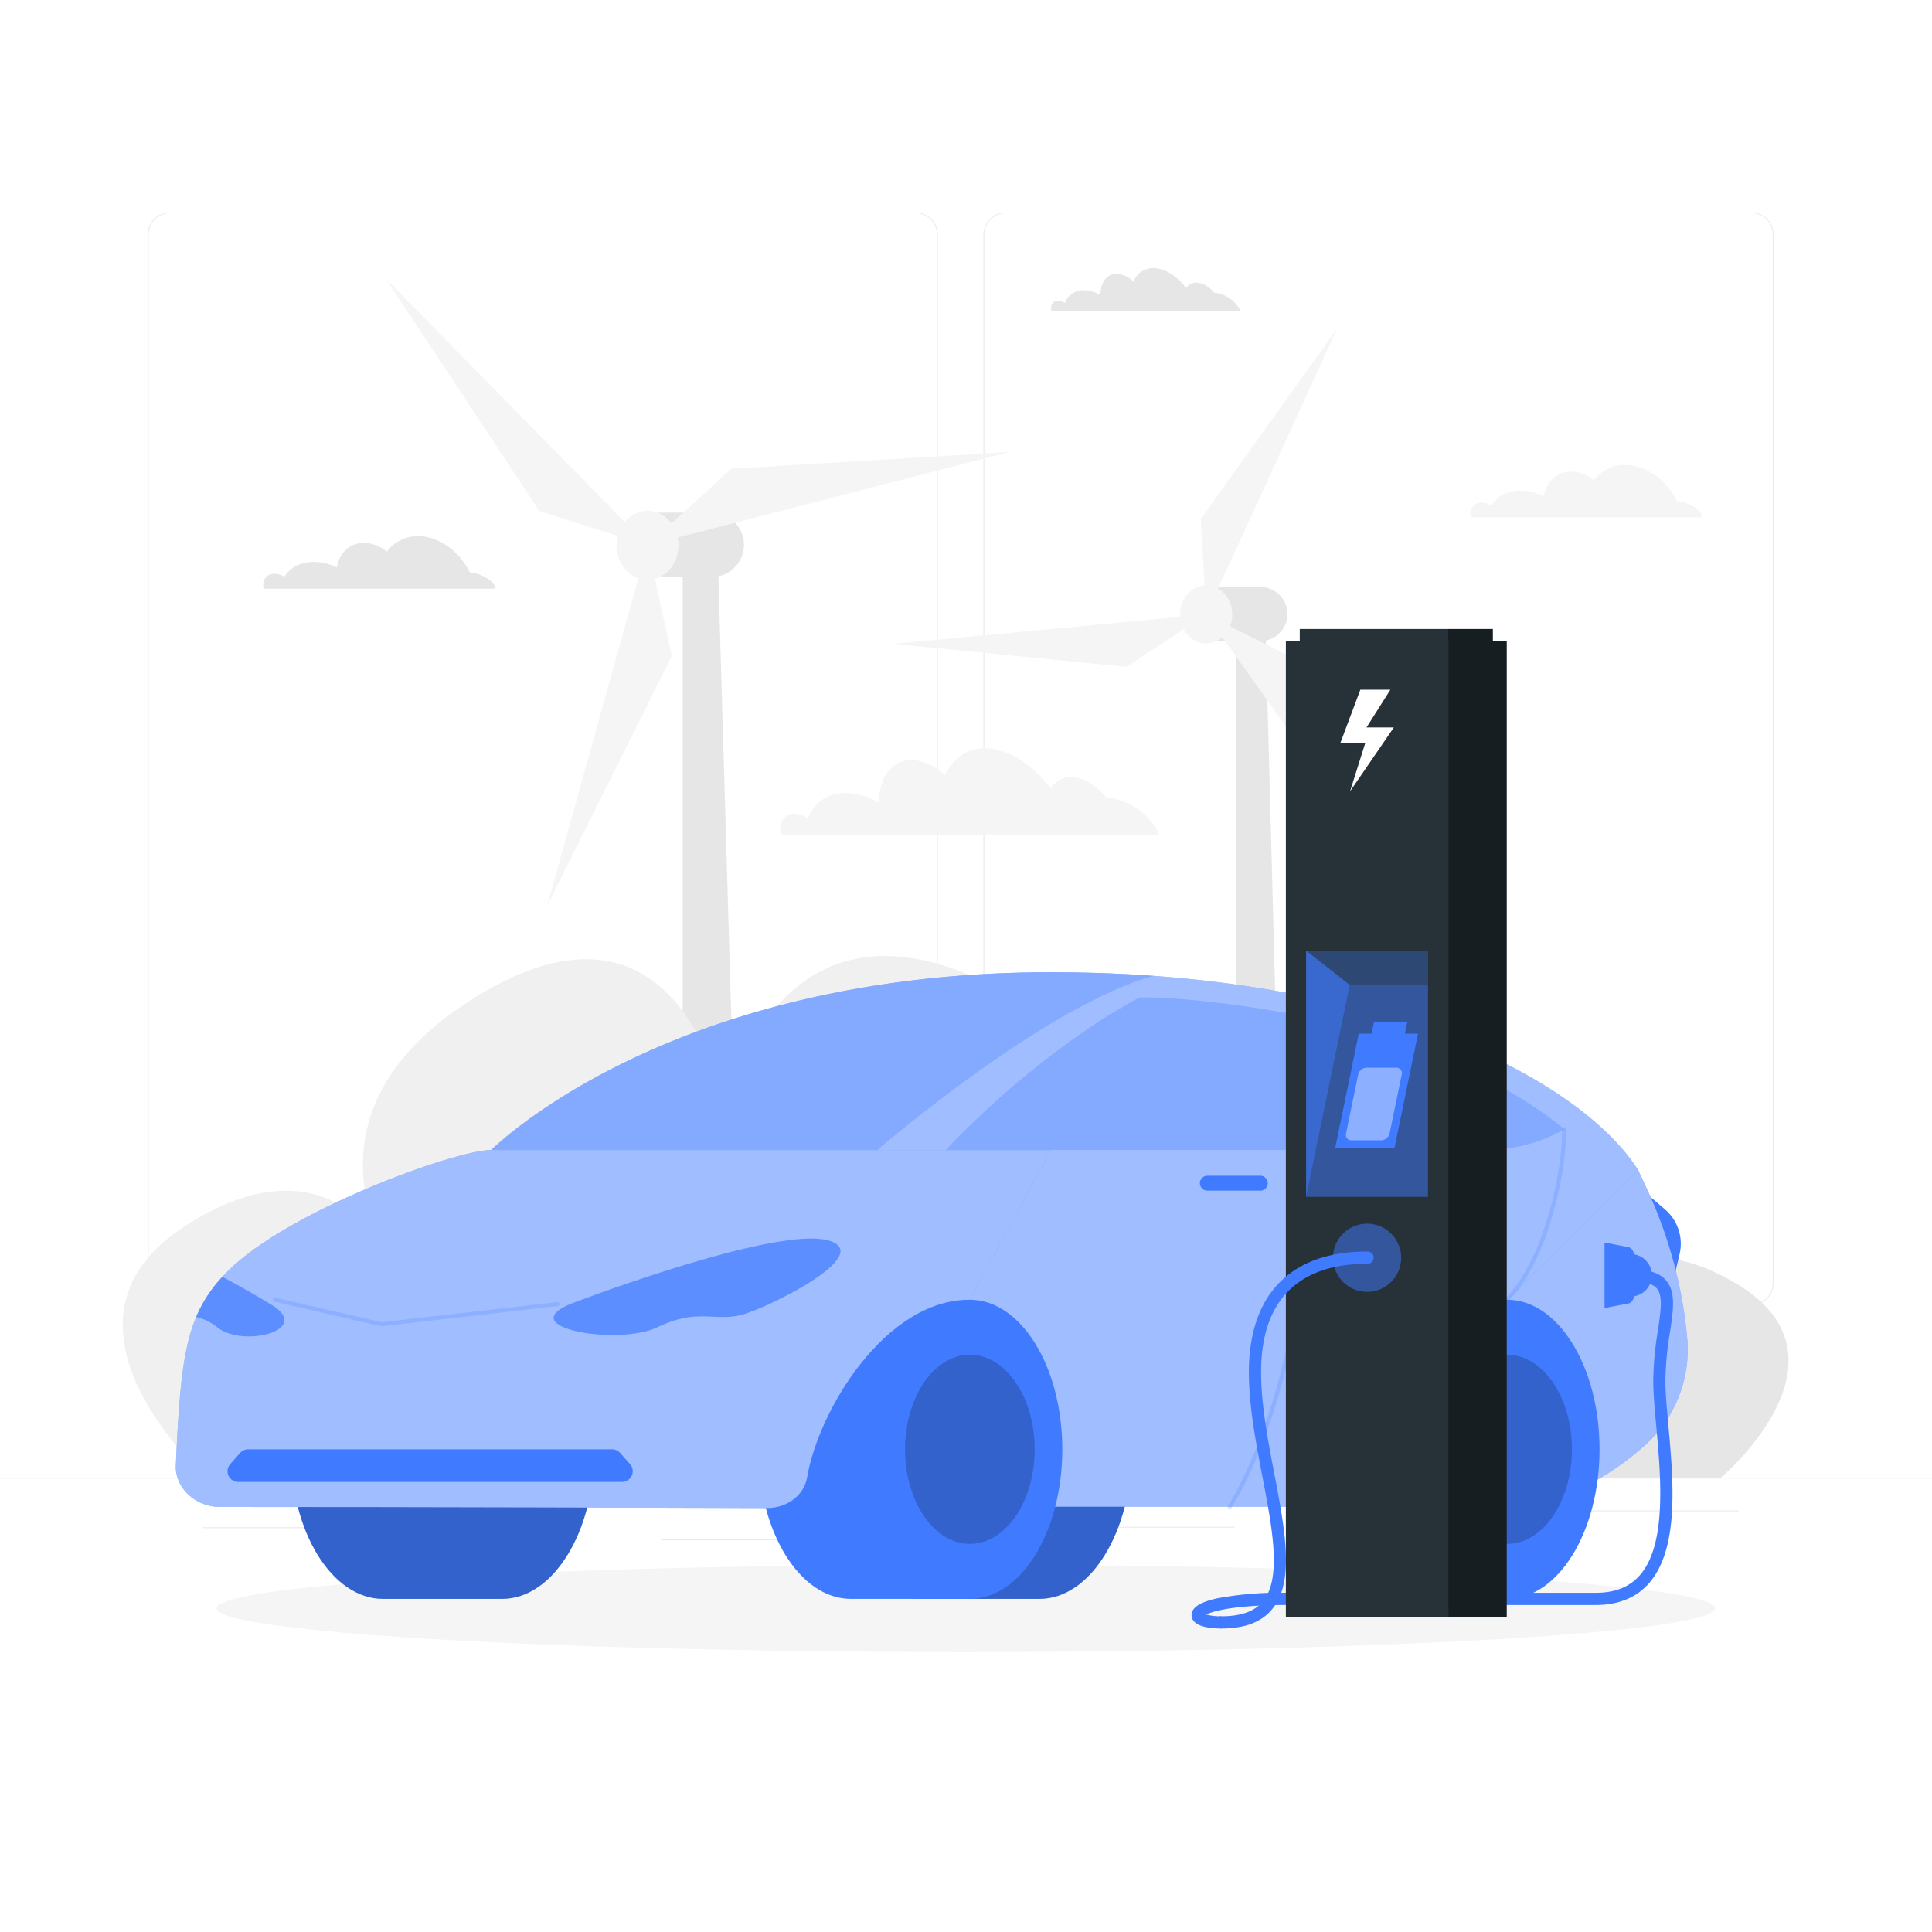 <svg class="animated" id="freepik_stories-electric-car" xmlns="http://www.w3.org/2000/svg" viewBox="0 0 500 500" version="1.1" xmlns:xlink="http://www.w3.org/1999/xlink" xmlns:svgjs="http://svgjs.com/svgjs"><style>svg#freepik_stories-electric-car:not(.animated) .animable {opacity: 0;}svg#freepik_stories-electric-car.animated #freepik--background-complete--inject-9 {animation: 1s 1 forwards cubic-bezier(.36,-0.01,.5,1.38) fadeIn;animation-delay: 0s;}svg#freepik_stories-electric-car.animated #freepik--Shadow--inject-9 {animation: 1s 1 forwards cubic-bezier(.36,-0.01,.5,1.38) slideLeft;animation-delay: 0s;}svg#freepik_stories-electric-car.animated #freepik--electric-car--inject-9 {animation: 1s 1 forwards cubic-bezier(.36,-0.01,.5,1.38) slideUp;animation-delay: 0s;}svg#freepik_stories-electric-car.animated #freepik--Charger--inject-9 {animation: 1s 1 forwards cubic-bezier(.36,-0.01,.5,1.38) slideUp;animation-delay: 0s;}            @keyframes fadeIn {                0% {                    opacity: 0;                }                100% {                    opacity: 1;                }            }                    @keyframes slideLeft {                0% {                    opacity: 0;                    transform: translateX(-30px);                }                100% {                    opacity: 1;                    transform: translateX(0);                }            }                    @keyframes slideUp {                0% {                    opacity: 0;                    transform: translateY(30px);                }                100% {                    opacity: 1;                    transform: inherit;                }            }        </style><g id="freepik--background-complete--inject-9" class="animable" style="transform-origin: 250px 226.81px;"><rect y="382.4" width="500" height="0.25" style="fill: rgb(235, 235, 235); transform-origin: 250px 382.525px;" id="el814rfurpdvf" class="animable"></rect><rect x="104.54" y="389.21" width="33.12" height="0.25" style="fill: rgb(235, 235, 235); transform-origin: 121.1px 389.335px;" id="el7xdt0kb6c0s" class="animable"></rect><rect x="171.14" y="398.37" width="40.75" height="0.25" style="fill: rgb(235, 235, 235); transform-origin: 191.515px 398.495px;" id="elhsclim5keka" class="animable"></rect><rect x="52.46" y="395.24" width="51.08" height="0.25" style="fill: rgb(235, 235, 235); transform-origin: 78px 395.365px;" id="el8d3j0rsojzw" class="animable"></rect><rect x="356.76" y="390.89" width="93.14" height="0.25" style="fill: rgb(235, 235, 235); transform-origin: 403.33px 391.015px;" id="elwe0vqldkq6" class="animable"></rect><rect x="341.53" y="390.89" width="6.33" height="0.25" style="fill: rgb(235, 235, 235); transform-origin: 344.695px 391.015px;" id="elxalq2kwo22" class="animable"></rect><rect x="277.21" y="395.11" width="42.23" height="0.25" style="fill: rgb(235, 235, 235); transform-origin: 298.325px 395.235px;" id="elf6bd1heq1ak" class="animable"></rect><path d="M237,337.8H43.91a5.71,5.71,0,0,1-5.7-5.71V60.66A5.71,5.71,0,0,1,43.91,55H237a5.71,5.71,0,0,1,5.71,5.71V332.09A5.71,5.71,0,0,1,237,337.8ZM43.91,55.2a5.46,5.46,0,0,0-5.45,5.46V332.09a5.46,5.46,0,0,0,5.45,5.46H237a5.47,5.47,0,0,0,5.46-5.46V60.66A5.47,5.47,0,0,0,237,55.2Z" style="fill: rgb(235, 235, 235); transform-origin: 140.46px 196.4px;" id="elm65mwpu24j" class="animable"></path><path d="M453.31,337.8H260.21a5.72,5.72,0,0,1-5.71-5.71V60.66A5.72,5.72,0,0,1,260.21,55h193.1A5.71,5.71,0,0,1,459,60.66V332.09A5.71,5.71,0,0,1,453.31,337.8ZM260.21,55.2a5.47,5.47,0,0,0-5.46,5.46V332.09a5.47,5.47,0,0,0,5.46,5.46h193.1a5.47,5.47,0,0,0,5.46-5.46V60.66a5.47,5.47,0,0,0-5.46-5.46Z" style="fill: rgb(235, 235, 235); transform-origin: 356.75px 196.4px;" id="elb7845g2buja" class="animable"></path><polygon points="192.75 382.4 176.67 382.4 176.67 141 185.67 141 192.75 382.4" style="fill: rgb(230, 230, 230); transform-origin: 184.71px 261.7px;" id="elc9xphtj9xph" class="animable"></polygon><path d="M184.21,149.33H169.12a8.36,8.36,0,0,1-8.33-8.33h0a8.36,8.36,0,0,1,8.33-8.33h15.09a8.36,8.36,0,0,1,8.33,8.33h0A8.36,8.36,0,0,1,184.21,149.33Z" style="fill: rgb(230, 230, 230); transform-origin: 176.665px 141px;" id="el0cc697g9g6o" class="animable"></path><ellipse cx="167.57" cy="141.12" rx="8.02" ry="8.94" style="fill: rgb(245, 245, 245); transform-origin: 167.57px 141.12px;" id="el81h7804ikhq" class="animable"></ellipse><polygon points="167.57 141.12 99.8 72.05 139.57 132.24 167.57 141.12" style="fill: rgb(245, 245, 245); transform-origin: 133.685px 106.585px;" id="elshxyftec65" class="animable"></polygon><polygon points="167.57 141.12 141.63 234.34 173.87 169.8 167.57 141.12" style="fill: rgb(245, 245, 245); transform-origin: 157.75px 187.73px;" id="elfshrop95d9" class="animable"></polygon><polygon points="167.57 141.12 261.27 116.97 189.25 121.32 167.57 141.12" style="fill: rgb(245, 245, 245); transform-origin: 214.42px 129.045px;" id="elg5gspampp59" class="animable"></polygon><polygon points="333.37 382.4 319.83 382.4 319.83 158.9 327.41 158.9 333.37 382.4" style="fill: rgb(230, 230, 230); transform-origin: 326.6px 270.65px;" id="eluufipvlko5s" class="animable"></polygon><path d="M326.18,165.91h-12.7a7,7,0,0,1-7-7h0a7,7,0,0,1,7-7h12.7a7,7,0,0,1,7,7h0A7,7,0,0,1,326.18,165.91Z" style="fill: rgb(230, 230, 230); transform-origin: 319.83px 158.91px;" id="elu2bxddgnb7c" class="animable"></path><ellipse cx="312.17" cy="159" rx="6.75" ry="7.52" style="fill: rgb(245, 245, 245); transform-origin: 312.17px 159px;" id="elam9ctb26d4i" class="animable"></ellipse><polygon points="312.17 159 346.1 84.96 310.74 134.32 312.17 159" style="fill: rgb(245, 245, 245); transform-origin: 328.42px 121.98px;" id="elmi0vomz3vo" class="animable"></polygon><polygon points="312.17 159 231.09 166.63 291.52 172.58 312.17 159" style="fill: rgb(245, 245, 245); transform-origin: 271.63px 165.79px;" id="elid9shcuwgbt" class="animable"></polygon><polygon points="312.17 159 359.33 225.4 334.26 170.1 312.17 159" style="fill: rgb(245, 245, 245); transform-origin: 335.75px 192.2px;" id="elpeew53kqrn8" class="animable"></polygon><path d="M273.06,341s-48.68-24.18,2.38-53.11S337.06,310,337.06,310s8.17-47.32,50.39-23.83c32.57,18.12,26,40.6,21.33,49.93,5-6.85,17.54-17.91,41-3.64,31.83,19.41-4.38,49.93-4.38,49.93H253.15C228.64,343.64,273.06,341,273.06,341Z" style="fill: rgb(230, 230, 230); transform-origin: 354.324px 330.701px;" id="el2nfcikxre5n" class="animable"></path><path d="M267,328.33s60.33-31.55-3-69.33-76.36,28.89-76.36,28.89-10.13-61.78-62.45-31.11c-40.37,23.66-32.25,53-26.44,65.18C92.56,313,77,298.58,48,317.22,8.53,342.56,53.4,382.4,53.4,382.4H291.64C322,331.8,267,328.33,267,328.33Z" style="fill: rgb(240, 240, 240); transform-origin: 166.268px 314.905px;" id="elupwq1a4n6vc" class="animable"></path><path d="M121.61,148.15c-2.72-5.48-8-9.38-13.42-9.38a9.83,9.83,0,0,0-8.07,4,9.48,9.48,0,0,0-5.93-2.28c-3.69,0-6.41,2.64-7,6.36a14,14,0,0,0-5.45-1.42c-3.69-.17-6.61,1.35-8.11,3.81a5,5,0,0,0-2.28-.71A2.78,2.78,0,0,0,68.21,152l.09.36h59.85C128.29,150.41,124.25,148.25,121.61,148.15Z" style="fill: rgb(230, 230, 230); transform-origin: 98.133px 145.564px;" id="el4euc5ix64pp" class="animable"></path><path d="M434,129.71c-2.72-5.48-8-9.38-13.41-9.38a9.82,9.82,0,0,0-8.08,4,9.53,9.53,0,0,0-5.93-2.27c-3.69,0-6.41,2.63-7.05,6.36a13.94,13.94,0,0,0-5.45-1.42c-3.69-.17-6.6,1.34-8.11,3.81a5,5,0,0,0-2.28-.71,2.77,2.77,0,0,0-3.09,3.41l.09.37h59.85C440.72,132,436.68,129.8,434,129.71Z" style="fill: rgb(245, 245, 245); transform-origin: 410.532px 127.104px;" id="eli2jfd74ml3" class="animable"></path><path d="M287.16,206.46a8.59,8.59,0,0,0-.86-.05c-2.66-3.23-6-5.3-9.12-5.3a6.08,6.08,0,0,0-5.25,2.9c-4.85-6.28-11.12-10.36-17-10.36-4.73,0-8.33,2.66-10.34,7-2.74-2.47-5.81-3.94-8.74-3.94-5.14,0-8.34,4.56-8.4,11,0,0,0,0,0,0a18.42,18.42,0,0,0-7.89-2.47c-5.16-.29-8.88,2.34-10.42,6.61a6.68,6.68,0,0,0-3.33-1.23c-2.82-.16-4.39,2.2-3.69,5.35H300A17,17,0,0,0,287.16,206.46Z" style="fill: rgb(245, 245, 245); transform-origin: 250.977px 204.81px;" id="elopcbm4jnnzq" class="animable"></path><path d="M314.63,75.78l-.43,0a6.36,6.36,0,0,0-4.56-2.65A3,3,0,0,0,307,74.56c-2.43-3.14-5.56-5.18-8.5-5.18a5.55,5.55,0,0,0-5.16,3.49,6.8,6.8,0,0,0-4.37-2c-2.58,0-4.17,2.28-4.2,5.5h0a9.13,9.13,0,0,0-3.94-1.23,4.93,4.93,0,0,0-5.21,3.3,3.35,3.35,0,0,0-1.67-.61c-1.41-.08-2.19,1.1-1.84,2.67h48.95A8.5,8.5,0,0,0,314.63,75.78Z" style="fill: rgb(230, 230, 230); transform-origin: 296.543px 74.94px;" id="elfjyjcye5vmt" class="animable"></path></g><g id="freepik--Shadow--inject-9" class="animable" style="transform-origin: 250px 416.24px;"><ellipse id="freepik--path--inject-9" cx="250" cy="416.24" rx="193.89" ry="11.32" style="fill: rgb(245, 245, 245); transform-origin: 250px 416.24px;" class="animable"></ellipse></g><g id="freepik--electric-car--inject-9" class="animable" style="transform-origin: 241.134px 332.7px;"><path d="M269,336.37h-30.8c-13.21,0-23.91,17.33-23.91,38.71s10.7,38.71,23.91,38.71H269c13.21,0,23.92-17.33,23.92-38.71S282.19,336.37,269,336.37Z" style="fill: rgb(64, 123, 255); transform-origin: 253.605px 375.08px;" id="elnsj23em2bmj" class="animable"></path><g id="elhpgixr0rjor"><path d="M269,336.37h-30.8c-13.21,0-23.91,17.33-23.91,38.71s10.7,38.71,23.91,38.71H269c13.21,0,23.92-17.33,23.92-38.71S282.19,336.37,269,336.37Z" style="opacity: 0.2; transform-origin: 253.605px 375.08px;" class="animable"></path></g><path d="M129.94,336.37H99.14c-13.21,0-23.91,17.33-23.91,38.71s10.7,38.71,23.91,38.71h30.8c13.21,0,23.92-17.33,23.92-38.71S143.15,336.37,129.94,336.37Z" style="fill: rgb(64, 123, 255); transform-origin: 114.545px 375.08px;" id="eln3jayuo3l6q" class="animable"></path><g id="el3kb4i4si14t"><path d="M129.94,336.37H99.14c-13.21,0-23.91,17.33-23.91,38.71s10.7,38.71,23.91,38.71h30.8c13.21,0,23.92-17.33,23.92-38.71S143.15,336.37,129.94,336.37Z" style="opacity: 0.2; transform-origin: 114.545px 375.08px;" class="animable"></path></g><path d="M423.91,307l7,6a11.7,11.7,0,0,1,3.76,11.58l-1.6,6.75Z" style="fill: rgb(64, 123, 255); transform-origin: 429.448px 319.165px;" id="elzv839rvlo9m" class="animable"></path><path d="M436.64,346.27h0a116.52,116.52,0,0,0-10.22-38.15L424,302.93H365.71l30.23,87h0a69.31,69.31,0,0,0,28.75-15l.7-.6A33.22,33.22,0,0,0,436.64,346.27Z" style="fill: rgb(64, 123, 255); transform-origin: 401.244px 346.43px;" id="elfkxl1dlmtm4" class="animable"></path><g id="elsj3mm36x3u"><path d="M436.64,346.27h0a116.52,116.52,0,0,0-10.22-38.15L424,302.93H365.71l30.23,87h0a69.31,69.31,0,0,0,28.75-15l.7-.6A33.22,33.22,0,0,0,436.64,346.27Z" style="fill: rgb(255, 255, 255); opacity: 0.5; transform-origin: 401.244px 346.43px;" class="animable"></path></g><path d="M359.24,413.79c-13.21,0-23.92-17.33-23.92-38.71s10.71-38.71,23.92-38.71h30.69v77.42Z" style="fill: rgb(64, 123, 255); transform-origin: 362.625px 375.08px;" id="el1502gurtfej" class="animable"></path><ellipse cx="390.04" cy="375.08" rx="23.92" ry="38.71" style="fill: rgb(64, 123, 255); transform-origin: 390.04px 375.08px;" id="el6ilj3q80zac" class="animable"></ellipse><g id="ell0ayuo692d8"><ellipse cx="390.04" cy="375.08" rx="16.78" ry="24.48" style="opacity: 0.2; transform-origin: 390.04px 375.08px;" class="animable"></ellipse></g><path d="M184.64,389.93l-57.52-92.31s45.51-46,144.91-46c86.06,0,137.6,28.42,152,51.32l-34.1,33.44c-33,0-32.82,35-37.35,49.75a5.41,5.41,0,0,1-5.21,3.81H184.64" style="fill: rgb(64, 123, 255); transform-origin: 275.575px 320.78px;" id="elcvs7atzjsyc" class="animable"></path><g id="ela6ibn3pry7"><path d="M184.64,389.93l-57.52-92.31s45.51-46,144.91-46c86.06,0,137.6,28.42,152,51.32l-34.1,33.44c-33,0-32.82,35-37.35,49.75a5.41,5.41,0,0,1-5.21,3.81H184.64" style="fill: rgb(255, 255, 255); opacity: 0.5; transform-origin: 275.575px 320.78px;" class="animable"></path></g><path d="M220.2,413.79c-13.21,0-23.92-17.33-23.92-38.71S207,336.37,220.2,336.37h30.69v77.42Z" style="fill: rgb(64, 123, 255); transform-origin: 223.585px 375.08px;" id="elogdmmf9bfam" class="animable"></path><ellipse cx="251" cy="375.08" rx="23.92" ry="38.71" style="fill: rgb(64, 123, 255); transform-origin: 251px 375.08px;" id="elt4dg2jhsjc" class="animable"></ellipse><g id="eljbzg4hfllut"><ellipse cx="251" cy="375.08" rx="16.78" ry="24.48" style="opacity: 0.2; transform-origin: 251px 375.08px;" class="animable"></ellipse></g><path d="M208.89,382.31c2.93-17.3,20.18-45.94,42-45.94L272,297.62H127.12c-9.24,0-52.44,15.61-68.17,31.34-11,11-12.15,22.09-13.45,50.29C45.24,385,50.53,390,56.89,390c53.46,0,118.16.21,141.71.28C203.8,390.25,208.11,386.94,208.89,382.31Z" style="fill: rgb(64, 123, 255); transform-origin: 158.745px 343.95px;" id="elrp4pmwzyd9m" class="animable"></path><g id="elysfggh173oc"><path d="M208.89,382.31c2.93-17.3,20.18-45.94,42-45.94L272,297.62H127.12c-9.24,0-52.44,15.61-68.17,31.34-11,11-12.15,22.09-13.45,50.29C45.24,385,50.53,390,56.89,390c53.46,0,118.16.21,141.71.28C203.8,390.25,208.11,386.94,208.89,382.31Z" style="fill: rgb(255, 255, 255); opacity: 0.5; transform-origin: 158.745px 343.95px;" class="animable"></path></g><g id="elj2q2y1c8oaa"><path d="M272,251.61c-98.79,0-143.87,45.3-144.89,46h99.94s43-37.15,71.47-45.06Q285.89,251.63,272,251.61Z" style="fill: rgb(64, 123, 255); opacity: 0.3; transform-origin: 212.815px 274.61px;" class="animable"></path></g><g id="elcddyo02ot96"><path d="M148.42,337.16c13.71-5.2,55.12-19.79,66.41-16s-16.05,17.33-22.94,19.13-11.4-1.81-21.71,3.18S131.81,343.44,148.42,337.16Z" style="fill: rgb(64, 123, 255); opacity: 0.7; transform-origin: 180.404px 333.02px;" class="animable"></path></g><g id="elulbnn6kjxyn"><path d="M318.26,390.45a.55.55,0,0,1-.3-.09.53.53,0,0,1-.14-.73c.21-.3,20.47-30.81,20.47-92a.53.53,0,0,1,.53-.53.52.52,0,0,1,.52.53c0,61.56-20.44,92.3-20.65,92.6A.51.51,0,0,1,318.26,390.45Z" style="fill: rgb(64, 123, 255); opacity: 0.2; transform-origin: 328.536px 343.775px;" class="animable"></path></g><g id="elw75zgwfb97a"><path d="M98.74,343.22h-.11L71.1,336.88a.52.52,0,1,1,.24-1l27.43,6.3L144.14,337a.52.52,0,1,1,.12,1L98.8,343.22Z" style="fill: rgb(64, 123, 255); opacity: 0.2; transform-origin: 107.737px 339.531px;" class="animable"></path></g><g id="el7hf1meh5niv"><path d="M389.93,336.9a.51.51,0,0,1-.38-.16.53.53,0,0,1,0-.75c9.61-9.43,14.74-31.45,14.74-43.72a.52.52,0,0,1,.52-.53.53.53,0,0,1,.53.53c0,12.46-5.23,34.85-15.05,44.48A.55.55,0,0,1,389.93,336.9Z" style="fill: rgb(64, 123, 255); opacity: 0.2; transform-origin: 397.367px 314.32px;" class="animable"></path></g><path d="M312.46,308.14h13.71a1.94,1.94,0,0,0,1.93-1.93h0a1.94,1.94,0,0,0-1.93-1.93H312.46a1.94,1.94,0,0,0-1.93,1.93h0A1.94,1.94,0,0,0,312.46,308.14Z" style="fill: rgb(64, 123, 255); transform-origin: 319.315px 306.21px;" id="elqnqqrabefwl" class="animable"></path><path d="M372.61,308.14h13.7a1.94,1.94,0,0,0,1.94-1.93h0a1.94,1.94,0,0,0-1.94-1.93h-13.7a1.94,1.94,0,0,0-1.93,1.93h0A1.94,1.94,0,0,0,372.61,308.14Z" style="fill: rgb(64, 123, 255); transform-origin: 379.465px 306.21px;" id="el9avxutmbook" class="animable"></path><g id="elce65if257km"><path d="M70.24,337.67c-2.82-1.72-7.45-4.44-12.69-7.23a34.69,34.69,0,0,0-6.78,10.4,13.59,13.59,0,0,1,5.64,2.8C63.09,348.78,81,344.23,70.24,337.67Z" style="fill: rgb(64, 123, 255); opacity: 0.7; transform-origin: 62.187px 338.149px;" class="animable"></path></g><g id="elbd412hdav6"><path d="M244.76,297.62H384.44a41.46,41.46,0,0,0,20.38-5.35h0s-22.6-20.54-68.11-29.39c-18.7-3.64-36.43-5.05-41.88-4.7C281.83,265,261.92,279.44,244.76,297.62Z" style="fill: rgb(64, 123, 255); opacity: 0.3; transform-origin: 324.79px 277.874px;" class="animable"></path></g><path d="M161,383.52H61.66a2.77,2.77,0,0,1-2.08-4.61l2.57-2.9a2.79,2.79,0,0,1,2.08-.93h94.18a2.77,2.77,0,0,1,2.07.93l2.57,2.9A2.77,2.77,0,0,1,161,383.52Z" style="fill: rgb(64, 123, 255); transform-origin: 111.315px 379.3px;" id="elglt9qmfqu1o" class="animable"></path><path d="M421.5,337.32l-6.25,1.2V321.57l6.25,1.2c.85.17,1.49,1.31,1.49,2.67v9.21C423,336,422.35,337.15,421.5,337.32Z" style="fill: rgb(64, 123, 255); transform-origin: 419.12px 330.045px;" id="elkxdfd60gccg" class="animable"></path></g><g id="freepik--Charger--inject-9" class="animable" style="transform-origin: 370.678px 292.115px;"><path d="M316.09,421.45c-5,0-7.71-1.24-7.71-3.48,0-1.91,2.13-3.32,6.52-4.3a87,87,0,0,1,17.88-1.46H413c4.88,0,8.54-1.42,11.21-4.35,7.23-7.91,5.61-25.73,4.43-38.73-.4-4.42-.78-8.6-.78-11.85a84.93,84.93,0,0,1,1.2-12.92c.75-5.05,1.34-9-.27-10.91-1.06-1.23-3.27-1.82-6.77-1.82v-3.17c4.54,0,7.45.93,9.16,2.92,2.57,3,1.88,7.6,1,13.44A81.79,81.79,0,0,0,431,357.28c0,3.11.37,7.21.77,11.56,1.3,14.35,2.92,32.21-5.24,41.16-3.26,3.56-7.82,5.37-13.55,5.37H332.78c-12.95,0-18.71,1.52-20.62,2.47a13.93,13.93,0,0,0,3.93.45Z" style="fill: rgb(64, 123, 255); transform-origin: 370.678px 374.955px;" id="el8y36ktzz8ni" class="animable"></path><path d="M422,324.55v11a5.5,5.5,0,0,0,0-11Z" style="fill: rgb(64, 123, 255); transform-origin: 424.75px 330.05px;" id="el3h45mijbl7o" class="animable"></path><rect x="332.78" y="165.89" width="42.02" height="252.61" style="fill: rgb(38, 50, 56); transform-origin: 353.79px 292.195px;" id="elyxoiynx8zzj" class="animable"></rect><rect x="336.38" y="162.78" width="49.96" height="3.11" style="fill: rgb(38, 50, 56); transform-origin: 361.36px 164.335px;" id="elfa70jmkm3g" class="animable"></rect><g id="eltdr1ebvv90f"><rect x="374.81" y="162.78" width="11.53" height="3.11" style="opacity: 0.4; transform-origin: 380.575px 164.335px;" class="animable"></rect></g><polygon points="360.72 188.27 353.65 188.27 359.83 178.49 352.06 178.49 346.87 192.32 353.32 192.32 349.39 204.81 360.72 188.27" style="fill: rgb(255, 255, 255); transform-origin: 353.795px 191.65px;" id="elwfgv6xue5h" class="animable"></polygon><g id="elq91o3zzaf4g"><circle cx="353.8" cy="325.51" r="8.83" style="fill: rgb(64, 123, 255); opacity: 0.5; transform-origin: 353.8px 325.51px; transform: rotate(-45deg);" class="animable"></circle></g><path d="M316.09,421.45a1.58,1.58,0,1,1,0-3.16c5.09,0,8.6-1.26,10.74-3.85,4.92-5.95,2.47-18.75-.12-32.31-1.72-9-3.5-18.31-3.5-27,0-20.14,10.86-31.24,30.58-31.24a1.59,1.59,0,1,1,0,3.17c-12.51,0-27.42,4.87-27.42,28.07,0,8.35,1.75,17.51,3.44,26.37,2.74,14.31,5.32,27.82-.54,34.91C326.49,419.81,322.18,421.45,316.09,421.45Z" style="fill: rgb(64, 123, 255); transform-origin: 335.008px 372.668px;" id="elf646ber5cl9" class="animable"></path><g id="elfl7gvrw3de"><rect x="338.03" y="246.01" width="31.54" height="63.74" style="fill: rgb(64, 123, 255); opacity: 0.5; transform-origin: 353.8px 277.88px;" class="animable"></rect></g><g id="el2bp8yra1crf"><polygon points="338.02 246.01 338.02 309.75 349.32 254.88 338.02 246.01" style="fill: rgb(64, 123, 255); opacity: 0.5; transform-origin: 343.67px 277.88px;" class="animable"></polygon></g><polygon points="363.58 267.5 364.22 264.39 355.61 264.39 354.97 267.5 351.64 267.5 345.54 297.12 360.89 297.12 366.99 267.5 363.58 267.5" style="fill: rgb(64, 123, 255); transform-origin: 356.265px 280.755px;" id="elblhm395t12w" class="animable"></polygon><g id="elvkdm040frw"><path d="M362.78,278l-3.14,15.26a2.31,2.31,0,0,1-2.27,1.85h-7.66a1.39,1.39,0,0,1-1.37-1.68l3.14-15.26a2.31,2.31,0,0,1,2.27-1.85h7.66A1.39,1.39,0,0,1,362.78,278Z" style="fill: rgb(255, 255, 255); opacity: 0.4; transform-origin: 355.56px 285.715px;" class="animable"></path></g><g id="elutq0zukyrk"><polygon points="338.02 246.01 369.56 246 369.56 254.88 349.32 254.88 338.02 246.01" style="fill: rgb(38, 50, 56); opacity: 0.4; transform-origin: 353.79px 250.44px;" class="animable"></polygon></g><g id="elc2stnafaqkf"><rect x="374.81" y="165.89" width="15.12" height="252.61" style="fill: rgb(38, 50, 56); transform-origin: 382.37px 292.195px; transform: rotate(180deg);" class="animable"></rect></g><g id="elafqlkybhj2"><rect x="374.81" y="165.89" width="15.12" height="252.61" style="opacity: 0.4; transform-origin: 382.37px 292.195px; transform: rotate(180deg);" class="animable"></rect></g></g><defs>     <filter id="active" height="200%">         <feMorphology in="SourceAlpha" result="DILATED" operator="dilate" radius="2"></feMorphology>                <feFlood flood-color="#32DFEC" flood-opacity="1" result="PINK"></feFlood>        <feComposite in="PINK" in2="DILATED" operator="in" result="OUTLINE"></feComposite>        <feMerge>            <feMergeNode in="OUTLINE"></feMergeNode>            <feMergeNode in="SourceGraphic"></feMergeNode>        </feMerge>    </filter>    <filter id="hover" height="200%">        <feMorphology in="SourceAlpha" result="DILATED" operator="dilate" radius="2"></feMorphology>                <feFlood flood-color="#ff0000" flood-opacity="0.5" result="PINK"></feFlood>        <feComposite in="PINK" in2="DILATED" operator="in" result="OUTLINE"></feComposite>        <feMerge>            <feMergeNode in="OUTLINE"></feMergeNode>            <feMergeNode in="SourceGraphic"></feMergeNode>        </feMerge>            <feColorMatrix type="matrix" values="0   0   0   0   0                0   1   0   0   0                0   0   0   0   0                0   0   0   1   0 "></feColorMatrix>    </filter></defs></svg>